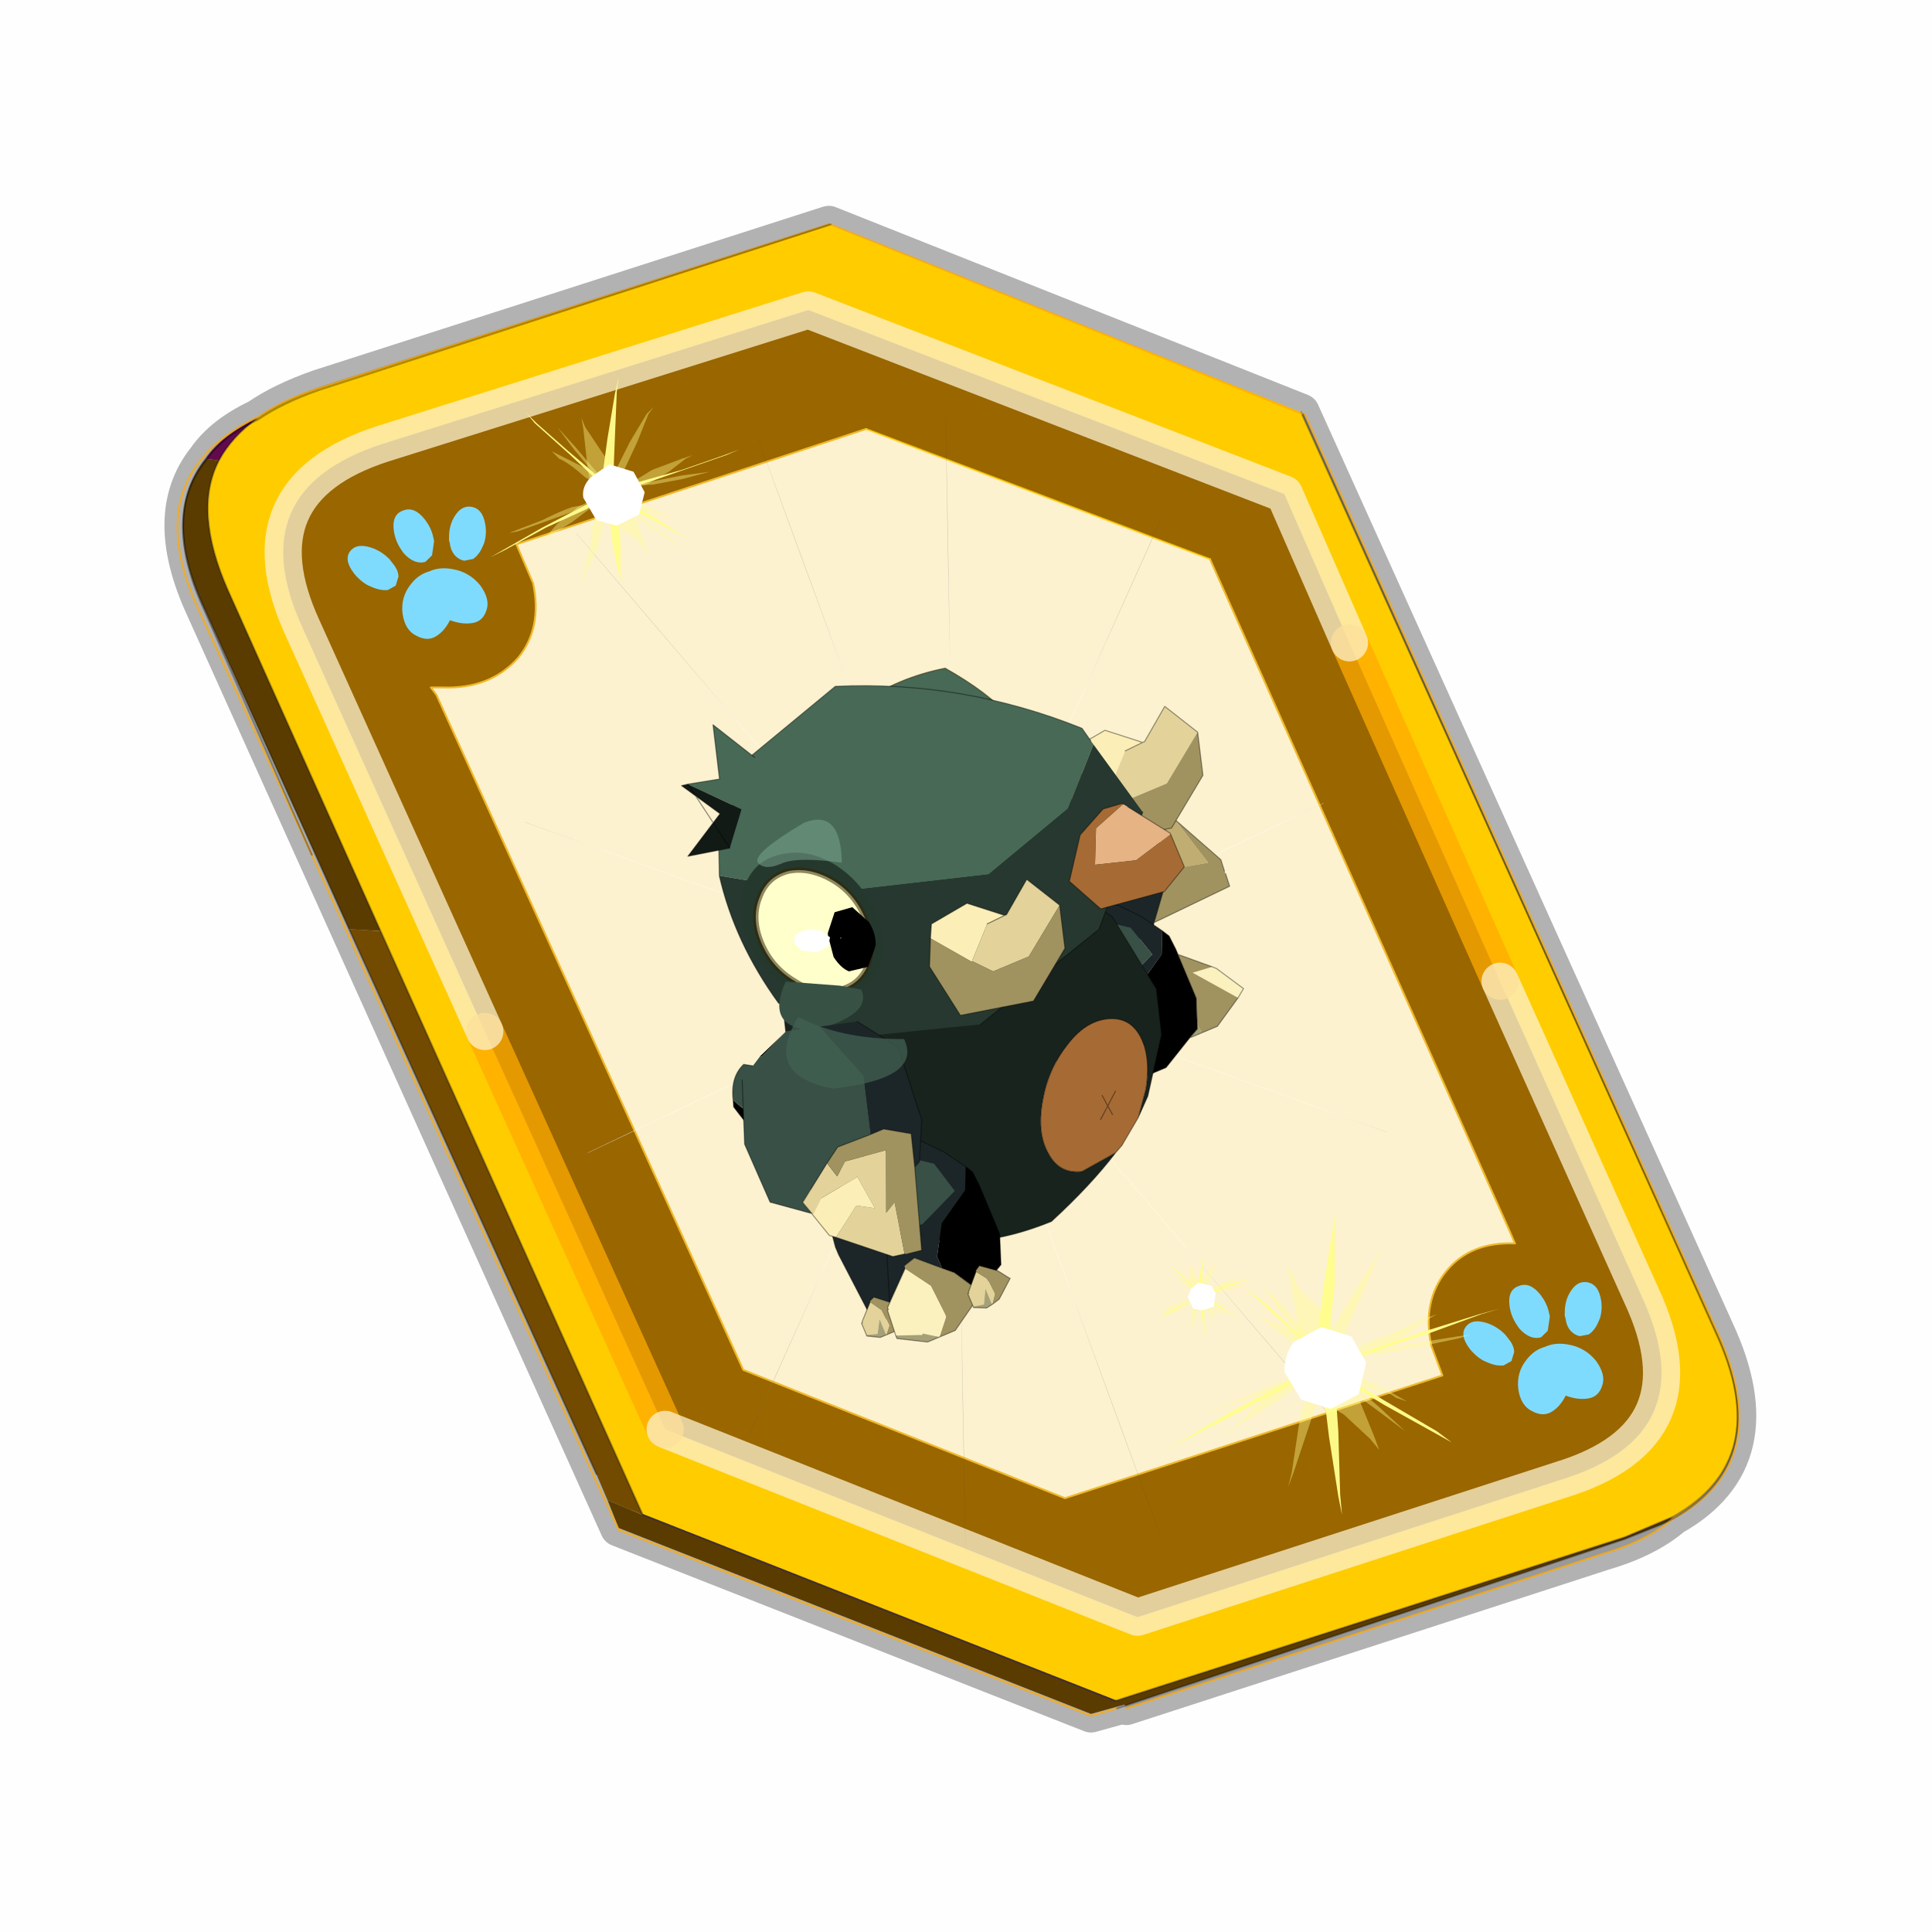 <?xml version="1.0" encoding="UTF-8" standalone="no"?>
<svg xmlns:xlink="http://www.w3.org/1999/xlink" height="60.0px" width="60.0px" xmlns="http://www.w3.org/2000/svg">
  <g transform="matrix(1.0, 0.0, 0.0, 1.0, 0.0, 0.0)">
    <use height="60.0" transform="matrix(1.0, 0.0, 0.0, 1.0, 0.0, 0.0)" width="60.0" xlink:href="#shape0"/>
    <use height="45.85" transform="matrix(1.155, 0.0, 0.0, 1.155, 3.967, 2.003)" width="44.8" xlink:href="#sprite0"/>
  </g>
  <defs>
    <g id="shape0" transform="matrix(1.0, 0.0, 0.0, 1.0, 0.0, 0.0)">
      <path d="M0.0 0.0 L60.0 0.0 60.0 60.0 0.0 60.0 0.0 0.0" fill="#000000" fill-opacity="0.004" fill-rule="evenodd" stroke="none"/>
    </g>
    <g id="sprite0" transform="matrix(1.0, 0.0, 0.0, 1.0, -4.95, -51.0)">
      <use height="43.05" transform="matrix(1.0, 0.0, 0.0, 1.0, 4.95, 53.8)" width="44.8" xlink:href="#sprite1"/>
      <clipPath id="clipPath0" transform="matrix(1.0, 0.0, 0.0, 1.0, 0.0, 0.0)">
        <path d="M46.35 90.05 L45.05 90.6 31.05 95.1 18.7 90.15 7.5 65.15 Q6.55 63.0 7.25 61.65 7.6 61.0 8.3 60.5 8.95 60.05 9.95 59.7 L23.65 55.3 36.35 60.35 47.5 85.05 Q49.1 88.5 46.35 90.05" fill="#003333" fill-rule="evenodd" stroke="none"/>
      </clipPath>
      <g clip-path="url(#clipPath0)">
        <use height="0.0" transform="matrix(1.0, 0.0, 0.0, 1.0, 6.45, 53.4)" width="0.0" xlink:href="#sprite5"/>
      </g>
      <use height="30.5" transform="matrix(0.532, -0.223, 0.223, 0.532, 17.351, 70.121)" width="27.05" xlink:href="#sprite6"/>
      <use height="40.3" transform="matrix(1.0, 0.0, 0.0, 1.0, 6.2, 55.2)" width="42.2" xlink:href="#shape21"/>
      <clipPath id="clipPath1" transform="matrix(1.0, 0.0, 0.0, 1.0, 0.0, 0.0)">
        <path d="M46.35 90.05 L45.05 90.6 31.05 95.1 18.7 90.15 7.5 65.15 Q6.55 63.0 7.25 61.65 7.6 61.0 8.3 60.5 8.95 60.05 9.95 59.7 L23.65 55.3 36.35 60.35 47.5 85.05 Q49.1 88.5 46.35 90.05" fill="#003333" fill-rule="evenodd" stroke="none"/>
      </clipPath>
      <g clip-path="url(#clipPath1)">
        <use height="0.0" transform="matrix(1.0, 0.0, 0.0, 1.0, 9.65, 51.0)" width="0.0" xlink:href="#sprite26"/>
        <use height="0.0" transform="matrix(1.0, 0.0, 0.0, 1.0, 9.65, 51.0)" width="0.0" xlink:href="#sprite26"/>
        <use height="30.6" transform="matrix(1.0, 0.0, 0.0, 1.0, 14.7, 59.4)" width="27.15" xlink:href="#shape22"/>
      </g>
      <use height="0.0" transform="matrix(0.141, -0.038, 0.111, 0.226, 27.2, 74.05)" width="0.0" xlink:href="#sprite3"/>
    </g>
    <g id="sprite1" transform="matrix(1.0, 0.0, 0.0, 1.0, 1.35, -0.45)">
      <use height="13.75" transform="matrix(0.239, -0.087, 0.1, 0.234, 34.25, 31.15)" width="15.1" xlink:href="#sprite2"/>
      <use height="13.75" transform="matrix(0.239, -0.087, 0.1, 0.234, 4.25, 10.3)" width="15.1" xlink:href="#sprite2"/>
      <use height="45.05" transform="matrix(1.0, 0.0, 0.0, 1.0, -2.35, -0.55)" width="46.8" xlink:href="#shape2"/>
      <use height="13.75" transform="matrix(0.239, -0.087, 0.1, 0.234, 34.25, 31.15)" width="15.1" xlink:href="#sprite2"/>
      <use height="13.75" transform="matrix(0.239, -0.087, 0.1, 0.234, 4.25, 10.3)" width="15.1" xlink:href="#sprite2"/>
      <use height="0.0" transform="matrix(0.141, -0.038, 0.111, 0.226, 20.25, 20.65)" width="0.0" xlink:href="#sprite3"/>
      <use height="211.55" transform="matrix(-0.155, 0.051, 0.084, 0.147, 22.608, 3.147)" width="136.7" xlink:href="#sprite4"/>
    </g>
    <g id="sprite2" transform="matrix(1.0, 0.0, 0.0, 1.0, 0.0, 0.0)">
      <use height="13.75" transform="matrix(1.0, 0.0, 0.0, 1.0, 0.0, 0.0)" width="15.1" xlink:href="#shape1"/>
    </g>
    <g id="shape1" transform="matrix(1.0, 0.0, 0.0, 1.0, 0.0, 0.0)">
      <path d="M10.75 4.9 Q10.75 4.6 10.9 4.35 11.25 3.45 11.95 2.75 13.3 1.5 14.35 2.1 15.4 2.7 14.95 4.45 14.7 5.4 14.1 6.15 L13.75 6.5 Q13.1 7.15 12.35 7.35 L11.4 7.2 Q10.95 6.9 10.75 6.4 10.5 5.75 10.75 4.9 M7.5 5.9 Q7.0 5.85 6.6 5.5 6.05 5.0 5.8 4.15 L5.7 3.6 Q5.55 2.65 5.8 1.7 6.25 0.0 7.5 0.0 L7.6 0.0 Q8.85 0.0 9.3 1.7 9.55 2.65 9.4 3.6 L9.3 4.15 8.5 5.5 7.6 5.9 7.5 5.9 M4.35 4.9 Q4.6 5.75 4.35 6.4 L3.7 7.2 2.75 7.35 Q2.0 7.15 1.35 6.5 L1.0 6.15 Q0.4 5.4 0.15 4.45 -0.3 2.7 0.75 2.1 1.8 1.5 3.15 2.75 3.85 3.45 4.2 4.35 L4.35 4.9 M5.5 13.7 Q4.45 13.9 3.65 12.95 2.75 12.0 3.2 10.25 3.7 8.5 5.25 7.6 6.4 6.9 7.55 7.0 8.75 6.9 9.9 7.6 11.45 8.5 11.95 10.25 12.35 12.0 11.5 12.95 10.7 13.9 9.65 13.7 8.55 13.5 7.55 12.6 6.55 13.5 5.5 13.7" fill="#7fdbfe" fill-rule="evenodd" stroke="none"/>
    </g>
    <g id="shape2" transform="matrix(1.0, 0.0, 0.0, 1.0, 2.35, 0.55)">
      <path d="M11.85 37.0 L0.7 12.25 Q-0.45 9.75 0.75 8.25 1.2 7.6 2.15 7.15 2.8 6.7 3.8 6.35 L17.5 1.95 30.2 7.0 41.35 31.7 Q42.95 35.15 40.2 36.7 39.5 37.3 38.3 37.65 L25.5 41.8 25.45 41.75 24.55 42.0 11.85 37.0 Z" fill="none" stroke="#000000" stroke-linecap="round" stroke-linejoin="round" stroke-opacity="0.298" stroke-width="1.0"/>
      <path d="M35.55 22.3 L31.5 13.2 29.75 9.2 16.95 4.25 5.5 7.85 Q1.65 9.1 3.35 12.8 L8.25 23.65 13.1 34.35 25.8 39.4 37.2 35.7 Q41.1 34.5 39.35 30.75 L35.55 22.3 M5.45 20.95 L1.35 11.8 Q0.4 9.65 1.1 8.3 1.45 7.65 2.15 7.15 2.8 6.7 3.8 6.35 L17.5 1.95 30.2 7.0 41.35 31.7 Q42.95 35.15 40.2 36.7 L38.9 37.25 25.2 41.65 12.5 36.65 5.45 20.95" fill="#ffcc00" fill-rule="evenodd" stroke="none"/>
      <path d="M31.5 13.2 L35.55 22.3 39.35 30.75 Q41.1 34.5 37.2 35.7 L25.8 39.4 13.1 34.35 8.25 23.65 3.35 12.8 Q1.65 9.1 5.5 7.85 L16.95 4.25 29.75 9.2 31.5 13.2 M18.5 7.45 L9.1 10.55 9.55 11.6 Q9.8 12.8 9.15 13.6 8.4 14.45 7.1 14.4 L6.8 14.4 6.95 14.6 15.2 32.75 23.85 36.2 34.0 32.9 33.7 32.1 Q33.45 30.9 34.1 30.1 34.75 29.3 35.95 29.35 L35.8 29.0 27.75 10.95 18.5 7.45" fill="#996600" fill-rule="evenodd" stroke="none"/>
      <path d="M27.75 10.95 L35.8 29.0 35.95 29.35 Q34.75 29.3 34.1 30.1 33.45 30.9 33.7 32.1 L34.0 32.9 23.85 36.2 15.2 32.75 6.95 14.6 6.8 14.4 7.1 14.4 Q8.4 14.45 9.15 13.6 9.8 12.8 9.55 11.6 L9.1 10.55 18.5 7.45 27.75 10.95" fill="#fcf2cf" fill-rule="evenodd" stroke="none"/>
      <path d="M1.1 8.3 L0.75 8.25 Q1.2 7.6 2.15 7.15 1.45 7.65 1.1 8.3" fill="#630a4c" fill-rule="evenodd" stroke="none"/>
      <path d="M1.1 8.3 Q0.4 9.65 1.35 11.8 L5.45 20.95 4.6 20.9 0.7 12.25 Q-0.45 9.75 0.75 8.25 L1.1 8.3 M12.5 36.65 L25.2 41.65 38.9 37.25 40.2 36.7 Q39.5 37.3 38.3 37.65 L25.5 41.8 25.45 41.75 24.55 42.0 11.85 37.0 11.55 36.25 12.5 36.65" fill="#5b3c00" fill-rule="evenodd" stroke="none"/>
      <path d="M4.6 20.9 L5.45 20.95 12.5 36.65 11.55 36.25 11.25 35.55 4.6 20.9" fill="#724b00" fill-rule="evenodd" stroke="none"/>
      <path d="M31.5 13.2 L35.55 22.3 M13.1 34.35 L8.25 23.65" fill="none" stroke="#ffaa00" stroke-linecap="round" stroke-linejoin="round" stroke-opacity="0.749" stroke-width="1.0"/>
      <path d="M35.55 22.3 L39.35 30.75 Q41.1 34.5 37.2 35.7 L25.8 39.4 13.1 34.35 M8.25 23.65 L3.35 12.8 Q1.65 9.1 5.5 7.85 L16.95 4.25 29.75 9.2 31.5 13.2" fill="none" stroke="#fcf2cf" stroke-linecap="round" stroke-linejoin="round" stroke-opacity="0.749" stroke-width="1.0"/>
      <path d="M27.75 10.95 L35.8 29.0 35.95 29.35 Q34.75 29.3 34.1 30.1 33.45 30.9 33.7 32.1 L34.0 32.9 23.85 36.2 15.2 32.75 6.95 14.6 6.8 14.4 7.1 14.4 Q8.4 14.45 9.15 13.6 9.8 12.8 9.55 11.6 L9.1 10.55 18.5 7.45" fill="none" stroke="#f0b92b" stroke-linecap="round" stroke-linejoin="round" stroke-width="0.05"/>
      <path d="M5.45 20.95 L1.35 11.8 Q0.4 9.65 1.1 8.3 1.45 7.65 2.15 7.15 2.8 6.7 3.8 6.35 L17.5 1.95 M0.75 8.25 Q-0.45 9.75 0.7 12.25 L4.6 20.9 11.25 35.55 M5.45 20.95 L12.5 36.65 M25.2 41.65 L38.9 37.25 40.2 36.7 Q42.95 35.15 41.35 31.7 L30.2 7.0 M0.75 8.25 Q1.2 7.6 2.15 7.15 M25.5 41.8 L38.3 37.65 Q39.5 37.3 40.2 36.7" fill="none" stroke="#000000" stroke-linecap="round" stroke-linejoin="round" stroke-opacity="0.302" stroke-width="0.05"/>
      <path d="M18.5 7.45 L27.75 10.95" fill="none" stroke="#ffcc00" stroke-linecap="round" stroke-linejoin="round" stroke-opacity="0.749" stroke-width="0.05"/>
      <path d="M12.5 36.65 L25.2 41.65" fill="none" stroke="#432f2f" stroke-linecap="round" stroke-linejoin="round" stroke-width="0.05"/>
    </g>
    <g id="sprite4" transform="matrix(1.0, 0.0, 0.0, 1.0, 0.05, 0.0)">
      <use height="211.65" transform="matrix(1.0, 0.0, 0.0, 1.0, -0.1, -0.05)" width="136.8" xlink:href="#shape3"/>
    </g>
    <g id="shape3" transform="matrix(1.0, 0.0, 0.0, 1.0, 0.1, 0.05)">
      <path d="M136.55 165.8 L68.6 106.0 68.4 106.0 118.25 201.5 M68.3 105.8 L68.35 105.8 68.3 105.8 68.3 105.85 68.4 106.0 68.3 106.0 86.55 211.5 M68.3 105.8 L68.3 105.85 68.3 106.0 68.15 105.95 18.25 151.55 M68.3 105.85 L68.25 105.85 68.3 106.0 50.0 193.2 M68.25 105.85 L68.15 105.95 0.05 97.7 M68.3 105.85 L68.25 105.8 68.25 105.85 M68.25 105.8 L68.2 105.7 0.0 45.7 M68.3 105.8 L68.25 105.75 68.25 105.8 M68.25 105.75 L68.2 105.7 18.25 10.05 M68.6 106.0 L68.35 105.8 118.25 60.15 M86.6 18.35 L68.3 105.8 M136.6 114.25 L68.6 106.0 M68.25 105.75 L49.95 0.05" fill="none" stroke="url(#gradient0)" stroke-linecap="round" stroke-linejoin="round" stroke-width="0.05"/>
    </g>
    <radialGradient cx="0" cy="0" gradientTransform="matrix(0.209, 0.0, 0.0, 0.177, 67.15, 107.2)" gradientUnits="userSpaceOnUse" id="gradient0" r="819.2" spreadMethod="pad">
      <stop offset="0.357" stop-color="#ffffff"/>
      <stop offset="0.671" stop-color="#000000" stop-opacity="0.0"/>
    </radialGradient>
    <g id="sprite6" transform="matrix(1.0, 0.0, 0.0, 1.0, 13.55, 22.35)">
      <use height="0.0" transform="matrix(1.0, 0.0, 0.0, 1.0, 0.0, 0.0)" width="0.0" xlink:href="#sprite7"/>
      <use height="8.45" transform="matrix(1.0, 0.0, 0.0, 1.0, 1.0, -13.6)" width="11.15" xlink:href="#sprite8"/>
      <use height="10.25" transform="matrix(1.0, 0.0, 0.0, 1.0, -13.35, -7.2)" width="9.9" xlink:href="#sprite9"/>
      <use height="8.35" transform="matrix(1.0, 0.0, 0.0, 1.0, 1.15, -7.7)" width="9.65" xlink:href="#sprite10"/>
      <use height="19.3" transform="matrix(1.0, 0.0, 0.0, 1.0, -10.55, -14.1)" width="17.6" xlink:href="#sprite11"/>
      <use height="9.25" transform="matrix(1.0, 0.0, 0.0, 1.0, -11.75, -1.1)" width="7.65" xlink:href="#sprite12"/>
      <use height="17.8" transform="matrix(1.0, 0.0, 0.0, 1.0, -10.8, -22.35)" width="24.3" xlink:href="#sprite13"/>
      <use height="12.35" transform="matrix(1.0, 0.0, 0.0, 1.0, -13.55, -8.25)" width="8.85" xlink:href="#sprite25"/>
    </g>
    <g id="sprite8" transform="matrix(1.0, 0.0, 0.0, 1.0, 5.7, 4.55)">
      <use height="8.55" transform="matrix(1.0, 0.0, 0.0, 1.0, -5.75, -4.6)" width="11.25" xlink:href="#shape5"/>
    </g>
    <g id="shape5" transform="matrix(1.0, 0.0, 0.0, 1.0, 5.75, 4.6)">
      <path d="M2.9 1.15 L3.2 -1.15 2.95 -1.7 3.0 -1.75 4.05 -1.15 4.15 -0.85 4.8 1.6 3.05 1.2 2.9 1.15" fill="#bfad72" fill-rule="evenodd" stroke="none"/>
      <path d="M2.9 1.15 L3.05 1.2 4.8 1.6 4.15 -0.85 5.4 1.7 5.35 2.25 5.35 2.4 5.3 3.0 1.4 3.2 2.9 1.35 2.9 1.15 M3.0 -1.75 L2.95 -1.7 2.95 -1.75 3.0 -1.75" fill="#a19360" fill-rule="evenodd" stroke="none"/>
      <path d="M2.95 -1.7 L3.2 -1.15 2.9 1.15 2.9 1.35 1.4 3.2 1.15 3.5 -0.7 3.85 -4.2 3.2 -5.65 1.5 -5.65 -1.85 -4.65 -3.15 -4.7 -3.2 -3.7 -4.15 -0.7 -4.5 2.15 -3.65 2.95 -1.75 2.95 -1.7" fill="#1c2628" fill-rule="evenodd" stroke="none"/>
      <path d="M-4.7 -3.2 L-4.65 -3.15 -5.65 -1.85 -4.7 -3.2" fill="#000000" fill-rule="evenodd" stroke="none"/>
      <path d="M2.95 -1.7 L3.2 -1.15 2.9 1.15 2.9 1.35 1.4 3.2 1.15 3.5 -0.7 3.85 -4.2 3.2 -5.65 1.5 M4.15 -0.85 L4.05 -1.15 3.0 -1.75 2.95 -1.75 2.15 -3.65 -0.7 -4.5 -3.7 -4.15 M2.95 -1.7 L2.95 -1.75 M4.15 -0.85 L5.4 1.7 5.35 2.25 M5.35 2.4 L5.3 3.0 1.4 3.2" fill="none" stroke="#000000" stroke-linecap="round" stroke-linejoin="round" stroke-opacity="0.4" stroke-width="0.05"/>
    </g>
    <g id="sprite9" transform="matrix(1.0, 0.0, 0.0, 1.0, 4.95, 5.1)">
      <use height="10.35" transform="matrix(1.0, 0.0, 0.0, 1.0, -5.0, -5.15)" width="10.0" xlink:href="#shape6"/>
    </g>
    <g id="shape6" transform="matrix(1.0, 0.0, 0.0, 1.0, 5.0, 5.15)">
      <path d="M4.75 -0.3 L4.9 0.75 4.4 1.85 Q0.75 2.65 -0.95 1.75 L-3.05 -0.5 -4.6 -3.3 -1.0 0.35 2.1 0.6 4.75 -0.3" fill="#243931" fill-rule="evenodd" stroke="none"/>
      <path d="M-4.6 -3.3 L-3.05 -0.5 -0.95 1.75 Q0.75 2.65 4.4 1.85 L3.65 3.45 1.0 5.1 Q-1.25 4.45 -2.35 2.8 -4.0 0.15 -4.9 -3.4 L-4.8 -3.7 -4.6 -3.3" fill="#000000" fill-rule="evenodd" stroke="none"/>
      <path d="M4.75 -0.3 L2.1 0.6 -1.0 0.35 -4.6 -3.3 -4.8 -3.7 Q-4.5 -4.75 -3.7 -5.05 -0.95 -3.25 3.45 -3.25 L4.65 -1.45 4.75 -0.3" fill="#385046" fill-rule="evenodd" stroke="none"/>
      <path d="M4.4 1.85 L4.9 0.75 4.75 -0.3 4.65 -1.45 3.45 -3.25 Q-0.95 -3.25 -3.7 -5.05 -4.5 -4.75 -4.8 -3.7 L-4.9 -3.4 Q-4.0 0.15 -2.35 2.8 -1.25 4.45 1.0 5.1 L3.65 3.45 4.4 1.85 Z" fill="none" stroke="#000000" stroke-linecap="round" stroke-linejoin="round" stroke-opacity="0.4" stroke-width="0.05"/>
    </g>
    <g id="sprite10" transform="matrix(1.0, 0.0, 0.0, 1.0, 4.8, 4.15)">
      <use height="8.45" transform="matrix(1.0, 0.0, 0.0, 1.0, -4.85, -4.2)" width="9.75" xlink:href="#shape7"/>
    </g>
    <g id="shape7" transform="matrix(1.0, 0.0, 0.0, 1.0, 4.85, 4.2)">
      <path d="M-4.55 -1.75 L-4.25 -2.35 Q-3.25 -3.55 -1.9 -4.05 L-1.7 -4.1 -1.0 -4.0 1.05 -2.5 1.5 -0.95 1.45 -0.95 -0.55 -0.1 -3.6 -0.55 -4.55 -1.75" fill="#385046" fill-rule="evenodd" stroke="none"/>
      <path d="M-1.0 -4.0 L0.7 -3.8 0.9 -3.7 1.7 -2.8 2.35 -1.8 1.9 -0.8 0.3 0.2 -0.5 1.55 -0.5 3.4 -0.8 4.15 -0.95 4.15 -2.75 4.15 -4.45 2.75 -4.7 -0.3 -4.7 -0.35 -4.7 -0.7 -4.55 -1.75 -3.6 -0.55 -0.55 -0.1 1.45 -0.95 1.5 -0.95 1.05 -2.5 -1.0 -4.0" fill="#1c2628" fill-rule="evenodd" stroke="none"/>
      <path d="M2.35 -1.8 L2.55 -1.45 2.6 -0.75 2.6 -0.5 2.6 1.7 2.15 2.9 2.1 3.05 1.6 3.3 0.05 4.15 -0.8 4.15 -0.5 3.4 -0.5 1.55 0.3 0.2 1.9 -0.8 2.35 -1.8" fill="#000000" fill-rule="evenodd" stroke="none"/>
      <path d="M3.85 0.65 L4.0 0.8 4.8 2.15 4.4 2.45 2.9 0.55 3.85 0.65" fill="#fbf1bf" fill-rule="evenodd" stroke="none"/>
      <path d="M2.6 -0.5 L3.85 0.65 2.9 0.55 4.4 2.45 3.0 3.3 2.2 3.3 2.2 3.15 2.15 2.9 2.6 1.7 2.6 -0.5" fill="#a19360" fill-rule="evenodd" stroke="none"/>
      <path d="M2.2 3.3 L1.6 3.3 2.1 3.05 2.15 2.9 2.2 3.15 2.2 3.3" fill="#a6a077" fill-rule="evenodd" stroke="none"/>
      <path d="M-1.0 -4.0 L0.7 -3.8 0.9 -3.7 1.7 -2.8 2.35 -1.8 2.55 -1.45 2.6 -0.75 2.6 -0.5 3.85 0.65 4.0 0.8 4.8 2.15 4.4 2.45 3.0 3.3 2.2 3.3 1.6 3.3 0.05 4.15 -0.8 4.15 M-0.95 4.15 L-2.75 4.15 -4.45 2.75 -4.7 -0.3 -4.7 -0.35 -4.7 -0.7 -4.55 -1.75 -4.25 -2.35 Q-3.25 -3.55 -1.9 -4.05 L-1.7 -4.1 -1.0 -4.0 M2.15 2.9 L2.1 3.05 1.6 3.3 M2.15 2.9 L2.6 1.7 2.6 -0.5" fill="none" stroke="#000000" stroke-linecap="round" stroke-linejoin="round" stroke-opacity="0.4" stroke-width="0.05"/>
    </g>
    <g id="sprite11" transform="matrix(1.0, 0.0, 0.0, 1.0, 8.8, 9.65)">
      <use height="19.4" transform="matrix(1.0, 0.0, 0.0, 1.0, -8.85, -9.7)" width="17.7" xlink:href="#shape8"/>
    </g>
    <g id="shape8" transform="matrix(1.0, 0.0, 0.0, 1.0, 8.85, 9.7)">
      <path d="M4.05 7.8 Q2.4 8.75 0.05 9.6 -5.0 9.55 -7.4 6.4 L-8.75 -0.65 -7.1 -6.25 -4.95 -8.5 -1.1 -9.6 -1.05 -9.6 4.5 -8.05 8.15 -2.4 8.75 1.5 8.15 3.55 6.45 5.95 5.65 6.7 6.5 5.6 Q7.3 4.3 7.2 3.25 7.1 2.2 6.1 1.9 5.1 1.6 3.9 2.3 2.65 3.0 1.85 4.25 1.0 5.55 1.15 6.65 1.25 7.7 2.25 8.0 L4.05 7.8" fill="#18231d" fill-rule="evenodd" stroke="none"/>
      <path d="M4.05 7.8 L2.25 8.0 Q1.25 7.7 1.15 6.65 1.0 5.55 1.85 4.25 2.65 3.0 3.9 2.3 5.1 1.6 6.1 1.9 7.1 2.2 7.2 3.25 7.3 4.3 6.5 5.6 L5.65 6.7 4.45 7.6 4.05 7.8 M4.5 5.1 L4.55 5.65 4.0 6.1 4.55 5.65 4.5 5.1 M4.6 6.1 L4.55 5.65 5.15 5.15 4.55 5.65 4.6 6.1" fill="#a66b35" fill-rule="evenodd" stroke="none"/>
      <path d="M5.65 6.7 L6.45 5.95 8.15 3.55 8.75 1.5 8.15 -2.4 4.5 -8.05 -1.05 -9.6 -1.1 -9.6 -4.95 -8.5 -7.1 -6.25 -8.75 -0.65 -7.4 6.4 Q-5.0 9.55 0.05 9.6 2.4 8.75 4.05 7.8 L2.25 8.0 Q1.25 7.7 1.15 6.65 1.0 5.55 1.85 4.25 2.65 3.0 3.9 2.3 5.1 1.6 6.1 1.9 7.1 2.2 7.2 3.25 7.3 4.3 6.5 5.6 L5.65 6.7 4.45 7.6 4.05 7.8 M5.15 5.15 L4.55 5.65 4.6 6.1 M4.0 6.1 L4.55 5.65 4.5 5.1" fill="none" stroke="#000000" stroke-linecap="round" stroke-linejoin="round" stroke-opacity="0.4" stroke-width="0.05"/>
    </g>
    <g id="sprite12" transform="matrix(1.0, 0.0, 0.0, 1.0, 3.85, 4.6)">
      <use height="9.35" transform="matrix(1.0, 0.0, 0.0, 1.0, -3.9, -4.65)" width="7.75" xlink:href="#shape9"/>
    </g>
    <g id="shape9" transform="matrix(1.0, 0.0, 0.0, 1.0, 3.9, 4.65)">
      <path d="M-3.4 -2.2 L-3.1 -2.8 Q-2.1 -4.0 -0.75 -4.5 L-0.55 -4.55 0.15 -4.45 2.2 -2.95 2.6 -1.4 0.6 -0.55 -2.45 -1.0 -3.4 -2.2" fill="#385046" fill-rule="evenodd" stroke="none"/>
      <path d="M0.15 -4.45 L1.85 -4.25 2.05 -4.15 2.85 -3.25 3.5 -2.25 3.05 -1.25 1.45 -0.25 0.65 1.1 0.65 1.7 -0.35 0.75 -0.9 0.9 -0.95 1.05 -2.4 2.4 -2.45 2.5 -2.5 3.0 -3.3 2.3 -3.55 -0.75 -3.55 -0.8 -3.55 -1.15 -3.4 -2.2 -2.45 -1.0 0.6 -0.55 2.6 -1.4 2.2 -2.95 0.15 -4.45" fill="#1c2628" fill-rule="evenodd" stroke="none"/>
      <path d="M3.5 -2.25 L3.7 -1.9 3.75 -1.2 3.75 1.25 3.25 2.6 1.85 3.35 1.1 2.1 0.65 1.7 0.65 1.1 1.45 -0.25 3.05 -1.25 3.5 -2.25" fill="#000000" fill-rule="evenodd" stroke="none"/>
      <path d="M-2.4 2.4 L-2.4 2.5 -2.45 2.5 -2.4 2.4" fill="#a6a077" fill-rule="evenodd" stroke="none"/>
      <path d="M0.15 -4.45 L1.85 -4.25 2.05 -4.15 2.85 -3.25 3.5 -2.25 3.7 -1.9 3.75 -1.2 3.75 1.25 3.25 2.6 1.85 3.35 M-2.5 3.0 L-3.3 2.3 -3.55 -0.75 -3.55 -0.8 -3.55 -1.15 -3.4 -2.2 -3.1 -2.8 Q-2.1 -4.0 -0.75 -4.5 L-0.55 -4.55 0.15 -4.45 Z" fill="none" stroke="#000000" stroke-linecap="round" stroke-linejoin="round" stroke-opacity="0.4" stroke-width="0.05"/>
      <path d="M-3.05 1.85 L-3.05 1.8 -2.8 1.7 -2.1 2.3 -1.75 2.9 -1.7 2.95 -2.55 3.55 -2.95 3.55 -2.65 3.2 -2.65 3.1 -2.7 2.4 -3.05 1.85" fill="#a19360" fill-rule="evenodd" stroke="none"/>
      <path d="M-3.8 3.2 L-3.8 2.6 -3.75 2.6 -3.75 2.55 -3.05 1.85 -2.7 2.4 -2.65 3.1 -2.65 3.2 -2.95 3.55 -2.95 2.75 -3.3 3.35 -3.8 3.2" fill="#e3d39a" fill-rule="evenodd" stroke="none"/>
      <path d="M-2.95 3.55 L-3.25 3.55 -3.8 3.25 -3.8 3.2 -3.3 3.35 -2.95 2.75 -2.95 3.55" fill="#a6a077" fill-rule="evenodd" stroke="none"/>
      <path d="M-3.05 1.8 L-2.8 1.7 -2.1 2.3 -1.75 2.9 -1.7 2.95 -2.55 3.55 -2.95 3.55 -3.25 3.55 -3.8 3.25 -3.8 3.2 -3.8 2.6 -3.75 2.6 -3.75 2.55 -3.05 1.85" fill="none" stroke="#000000" stroke-linecap="round" stroke-linejoin="round" stroke-opacity="0.4" stroke-width="0.05"/>
      <path d="M-0.95 1.05 L-0.9 0.9 -0.35 0.75 1.1 2.1 1.85 3.35 1.9 3.45 0.1 4.6 -0.7 4.6 -0.05 3.85 -0.05 3.7 -0.15 2.25 -0.95 1.05" fill="#a19360" fill-rule="evenodd" stroke="none"/>
      <path d="M-2.55 3.75 L-2.45 2.5 -2.4 2.5 -2.4 2.4 -0.95 1.05 -0.15 2.25 -0.05 3.7 -0.05 3.85 -0.7 4.6 -1.35 4.15 -1.4 4.2 -2.55 3.75" fill="#fbf1bf" fill-rule="evenodd" stroke="none"/>
      <path d="M-0.7 4.6 L-1.3 4.6 -2.55 3.9 -2.55 3.75 -1.4 4.2 -1.35 4.15 -0.7 4.6" fill="#a6a077" fill-rule="evenodd" stroke="none"/>
      <path d="M-0.9 0.9 L-0.35 0.75 1.1 2.1 1.85 3.35 1.9 3.45 0.1 4.6 -0.7 4.6 -1.3 4.6 -2.55 3.9 -2.55 3.75 -2.45 2.5 -2.4 2.5 -2.4 2.4 -0.95 1.05" fill="none" stroke="#000000" stroke-linecap="round" stroke-linejoin="round" stroke-opacity="0.4" stroke-width="0.05"/>
      <path d="M2.05 2.45 L2.05 2.4 2.3 2.25 3.0 2.8 3.35 3.3 3.4 3.35 2.55 4.05 2.15 4.15 2.45 3.75 2.45 3.65 2.4 2.95 2.05 2.45" fill="#a19360" fill-rule="evenodd" stroke="none"/>
      <path d="M1.3 3.9 L1.3 3.25 1.35 3.25 1.35 3.2 2.05 2.45 2.4 2.95 2.45 3.65 2.45 3.75 2.15 4.15 2.15 3.35 1.8 4.0 1.3 3.9" fill="#e3d39a" fill-rule="evenodd" stroke="none"/>
      <path d="M2.15 4.15 L1.85 4.2 1.3 3.95 1.3 3.9 1.8 4.0 2.15 3.35 2.15 4.15" fill="#a6a077" fill-rule="evenodd" stroke="none"/>
      <path d="M2.05 2.4 L2.3 2.25 3.0 2.8 3.35 3.3 3.4 3.35 2.55 4.05 2.15 4.15 1.85 4.2 1.3 3.95 1.3 3.9 1.3 3.25 1.35 3.25 1.35 3.2 2.05 2.45" fill="none" stroke="#000000" stroke-linecap="round" stroke-linejoin="round" stroke-opacity="0.4" stroke-width="0.05"/>
    </g>
    <g id="sprite13" transform="matrix(1.0, 0.0, 0.0, 1.0, 12.1, 8.9)">
      <use height="5.6" transform="matrix(1.0, 0.0, 0.0, 1.0, 5.3, -1.65)" width="6.9" xlink:href="#sprite14"/>
      <use height="3.6" transform="matrix(1.0, 0.0, 0.0, 1.0, -1.95, -7.4)" width="6.3" xlink:href="#sprite15"/>
      <use height="17.25" transform="matrix(1.0, 0.0, 0.0, 1.0, -11.3, -8.35)" width="19.65" xlink:href="#sprite16"/>
      <use height="4.75" transform="matrix(1.0, 0.0, 0.0, 1.0, 3.85, 1.75)" width="5.3" xlink:href="#sprite17"/>
      <use height="5.7" transform="matrix(1.0, 0.0, 0.0, 1.0, -12.1, -8.9)" width="4.75" xlink:href="#sprite18"/>
      <use height="7.9" transform="matrix(1.0, 0.0, 0.0, 1.0, -11.25, -2.35)" width="6.5" xlink:href="#sprite19"/>
      <use height="3.05" transform="matrix(1.0, 0.0, 0.0, 1.0, -7.6, 1.35)" width="2.2" xlink:href="#sprite20"/>
      <use height="1.25" transform="matrix(1.0, 0.0, 0.0, 1.0, -9.05, 1.6)" width="1.65" xlink:href="#sprite21"/>
      <use height="2.7" transform="matrix(1.0, 0.0, 0.0, 1.0, -10.9, 3.5)" width="3.9" xlink:href="#sprite22"/>
      <use height="2.4" transform="matrix(1.0, 0.0, 0.0, 1.0, -9.15, -3.0)" width="3.9" xlink:href="#sprite23"/>
      <use height="5.6" transform="matrix(1.0, 0.0, 0.0, 1.0, -3.75, 3.3)" width="6.9" xlink:href="#sprite24"/>
    </g>
    <g id="sprite14" transform="matrix(1.0, 0.0, 0.0, 1.0, 3.45, 2.8)">
      <use height="5.8" transform="matrix(1.0, 0.0, 0.0, 1.0, -3.55, -2.9)" width="7.1" xlink:href="#shape10"/>
    </g>
    <g id="shape10" transform="matrix(1.0, 0.0, 0.0, 1.0, 3.55, 2.9)">
      <path d="M-2.8 -1.85 L-2.5 -2.45 -0.6 -2.7 0.8 -1.5 -0.1 -1.45 -1.45 -0.1 -2.8 -1.85" fill="#fceeb7" fill-rule="evenodd" stroke="none"/>
      <path d="M0.8 -1.5 L0.9 -1.5 2.4 -2.65 3.35 -0.95 1.1 0.7 -0.7 0.7 -1.4 -0.1 -1.45 -0.1 -0.1 -1.45 0.8 -1.5" fill="#e3d39a" fill-rule="evenodd" stroke="none"/>
      <path d="M3.35 -0.95 L2.8 1.0 0.5 2.7 -2.9 2.0 -3.35 -0.65 -2.8 -1.85 -1.45 -0.1 -1.4 -0.1 -0.7 0.7 1.1 0.7 3.35 -0.95" fill="#a19360" fill-rule="evenodd" stroke="none"/>
      <path d="M-2.8 -1.85 L-2.5 -2.45 -0.6 -2.7 0.8 -1.5 0.9 -1.5 2.4 -2.65 3.35 -0.95 2.8 1.0 0.5 2.7 -2.9 2.0 -3.35 -0.65 -2.8 -1.85 M-0.1 -1.45 L0.8 -1.5" fill="none" stroke="#000000" stroke-linecap="round" stroke-linejoin="round" stroke-opacity="0.4" stroke-width="0.05"/>
    </g>
    <g id="sprite15" transform="matrix(1.0, 0.0, 0.0, 1.0, 3.15, 1.8)">
      <use height="3.7" transform="matrix(1.0, 0.0, 0.0, 1.0, -3.2, -1.85)" width="6.4" xlink:href="#shape11"/>
    </g>
    <g id="shape11" transform="matrix(1.0, 0.0, 0.0, 1.0, 3.2, 1.85)">
      <path d="M3.1 1.75 L-1.65 1.75 -3.1 -1.5 Q-1.0 -1.95 1.2 -1.5 2.6 0.3 3.1 1.75" fill="#476956" fill-rule="evenodd" stroke="none"/>
      <path d="M-3.1 -1.5 Q-1.0 -1.95 1.2 -1.5 2.6 0.3 3.1 1.75" fill="none" stroke="#332300" stroke-linecap="round" stroke-linejoin="round" stroke-opacity="0.541" stroke-width="0.05"/>
    </g>
    <g id="sprite16" transform="matrix(1.0, 0.0, 0.0, 1.0, 9.85, 8.6)">
      <use height="17.35" transform="matrix(1.0, 0.0, 0.0, 1.0, -9.9, -8.65)" width="19.75" xlink:href="#shape12"/>
    </g>
    <g id="shape12" transform="matrix(1.0, 0.0, 0.0, 1.0, 9.9, 8.65)">
      <path d="M-9.6 -2.5 L-9.0 -4.0 -6.0 -7.1 -1.2 -8.55 Q4.4 -6.5 8.65 -2.3 L8.8 -1.6 8.85 -1.4 6.6 0.9 2.0 2.3 -5.4 0.15 -9.6 -2.5" fill="#476956" fill-rule="evenodd" stroke="none"/>
      <path d="M-9.6 -2.5 L-5.4 0.15 2.0 2.3 6.6 0.9 8.85 -1.4 9.75 2.4 5.75 6.65 -1.05 8.6 -6.95 6.8 -9.35 4.05 Q-10.15 0.65 -9.6 -2.5" fill="#26382f" fill-rule="evenodd" stroke="none"/>
      <path d="M8.8 -1.6 L8.65 -2.3 Q4.4 -6.5 -1.2 -8.55 L-6.0 -7.1 -9.0 -4.0 -9.6 -2.5 Q-10.15 0.65 -9.35 4.05 L-6.95 6.8 M-1.05 8.6 L5.75 6.65 9.75 2.4" fill="none" stroke="#000000" stroke-linecap="round" stroke-linejoin="round" stroke-opacity="0.4" stroke-width="0.05"/>
    </g>
    <g id="sprite17" transform="matrix(1.0, 0.0, 0.0, 1.0, 2.65, 2.35)">
      <use height="4.85" transform="matrix(1.0, 0.0, 0.0, 1.0, -2.7, -2.4)" width="5.4" xlink:href="#shape13"/>
    </g>
    <g id="shape13" transform="matrix(1.0, 0.0, 0.0, 1.0, 2.7, 2.4)">
      <path d="M2.6 0.0 L0.65 0.5 -1.2 -0.05 -0.5 -1.6 1.1 -2.15 1.25 -1.95 2.6 -0.05 2.6 0.0" fill="#e6b385" fill-rule="evenodd" stroke="none"/>
      <path d="M2.6 0.0 L2.6 1.65 1.3 2.35 -1.75 1.95 -2.6 0.2 -1.3 -1.6 0.15 -2.3 1.05 -2.2 1.1 -2.15 -0.5 -1.6 -1.2 -0.05 0.65 0.5 2.6 0.0" fill="#a66b35" fill-rule="evenodd" stroke="none"/>
      <path d="M1.1 -2.15 L1.05 -2.2 0.15 -2.3 -1.3 -1.6 -2.6 0.2 -1.75 1.95 1.3 2.35 2.6 1.65 2.6 0.0 2.6 -0.05 1.25 -1.95" fill="none" stroke="#000000" stroke-linecap="round" stroke-linejoin="round" stroke-opacity="0.4" stroke-width="0.05"/>
    </g>
    <g id="sprite18" transform="matrix(1.0, 0.0, 0.0, 1.0, 2.4, 2.85)">
      <use height="5.8" transform="matrix(1.0, 0.0, 0.0, 1.0, -2.45, -2.9)" width="4.85" xlink:href="#shape14"/>
    </g>
    <g id="shape14" transform="matrix(1.0, 0.0, 0.0, 1.0, 2.45, 2.9)">
      <path d="M-1.05 -0.7 L0.4 -0.35 1.1 -2.8 2.3 -0.65 0.8 1.35 -1.05 -0.7" fill="#476956" fill-rule="evenodd" stroke="none"/>
      <path d="M0.8 1.35 L-0.4 2.8 -2.35 2.4 -0.2 1.15 -1.35 -0.75 -1.05 -0.7 0.8 1.35" fill="#121a16" fill-rule="evenodd" stroke="none"/>
      <path d="M-1.05 -0.7 L0.4 -0.35 1.1 -2.8 2.3 -0.65 M-0.4 2.8 L-2.35 2.4 -0.2 1.15 -1.35 -0.75 -1.05 -0.7 Z" fill="none" stroke="#000000" stroke-linecap="round" stroke-linejoin="round" stroke-opacity="0.431" stroke-width="0.05"/>
    </g>
    <g id="sprite19" transform="matrix(1.0, 0.0, 0.0, 1.0, 3.25, 3.95)">
      <use height="8.4" transform="matrix(1.0, 0.0, 0.0, 1.0, -3.5, -4.2)" width="7.0" xlink:href="#shape15"/>
    </g>
    <g id="shape15" transform="matrix(1.0, 0.0, 0.0, 1.0, 3.5, 4.2)">
      <path d="M-1.7 -2.2 Q-2.45 -1.45 -2.45 -0.2 -2.45 1.05 -1.7 2.05 -1.0 3.1 0.0 3.2 1.0 3.4 1.75 2.65 2.45 1.85 2.45 0.6 2.45 -0.65 1.75 -1.6 1.0 -2.6 0.0 -2.8 -1.0 -2.95 -1.7 -2.2 M0.0 -3.65 Q1.25 -3.45 2.15 -2.2 3.0 -0.95 3.0 0.55 3.0 2.05 2.15 2.95 1.25 3.85 0.0 3.65 -1.2 3.4 -2.1 2.15 -3.0 1.0 -3.0 -0.5 -3.0 -2.0 -2.1 -3.0 -1.2 -3.9 0.0 -3.65" fill="#25382e" fill-rule="evenodd" stroke="none"/>
      <path d="M-1.7 -2.2 Q-1.0 -2.95 0.0 -2.8 1.0 -2.6 1.75 -1.6 2.45 -0.65 2.45 0.6 2.45 1.85 1.75 2.65 1.0 3.4 0.0 3.2 -1.0 3.1 -1.7 2.05 -2.45 1.05 -2.45 -0.2 -2.45 -1.45 -1.7 -2.2" fill="#ffffcc" fill-rule="evenodd" stroke="none"/>
      <path d="M-1.7 -2.2 Q-2.45 -1.45 -2.45 -0.2 -2.45 1.05 -1.7 2.05 -1.0 3.1 0.0 3.2 1.0 3.4 1.75 2.65 2.45 1.85 2.45 0.6 2.45 -0.65 1.75 -1.6 1.0 -2.6 0.0 -2.8 -1.0 -2.95 -1.7 -2.2 Z" fill="none" stroke="#332300" stroke-linecap="round" stroke-linejoin="round" stroke-opacity="0.541" stroke-width="0.25"/>
    </g>
    <g id="sprite20" transform="matrix(1.0, 0.0, 0.0, 1.0, 1.1, 1.5)">
      <use height="3.05" transform="matrix(1.0, 0.0, 0.0, 1.0, -1.1, -1.5)" width="2.2" xlink:href="#shape16"/>
    </g>
    <g id="shape16" transform="matrix(1.0, 0.0, 0.0, 1.0, 1.1, 1.5)">
      <path d="M-0.9 -0.7 L-0.95 -0.6 -1.1 0.45 Q-1.0 1.05 -0.7 1.35 L0.2 1.5 0.85 0.8 0.85 0.75 0.9 0.75 Q1.15 0.25 1.05 -0.4 L0.6 -1.35 -0.25 -1.45 -0.9 -0.7 M-0.5 -0.2 L-0.45 -0.25 -0.4 -0.25 -0.5 -0.2" fill="#000000" fill-rule="evenodd" stroke="none"/>
      <path d="M-0.5 -0.2 L-0.4 -0.25 -0.45 -0.25 -0.5 -0.2" fill="#1d5bb8" fill-rule="evenodd" stroke="none"/>
    </g>
    <g id="sprite21" transform="matrix(1.0, 0.0, 0.0, 1.0, 0.85, 0.6)">
      <use height="1.25" transform="matrix(1.0, 0.0, 0.0, 1.0, -0.85, -0.6)" width="1.65" xlink:href="#shape17"/>
    </g>
    <g id="shape17" transform="matrix(1.0, 0.0, 0.0, 1.0, 0.85, 0.6)">
      <path d="M0.55 0.55 L-0.05 0.6 -0.65 0.25 -0.85 -0.2 -0.65 -0.55 -0.05 -0.55 0.55 -0.25 0.8 0.2 0.55 0.55" fill="#ffffff" fill-rule="evenodd" stroke="none"/>
    </g>
    <g id="sprite22" transform="matrix(1.0, 0.0, 0.0, 1.0, 1.95, 1.35)">
      <use height="2.7" transform="matrix(1.0, 0.0, 0.0, 1.0, -1.95, -1.35)" width="3.9" xlink:href="#shape18"/>
    </g>
    <g id="shape18" transform="matrix(1.0, 0.0, 0.0, 1.0, 1.95, 1.35)">
      <path d="M1.95 0.35 L1.1 -0.2 -1.15 -1.35 Q-2.9 0.25 -0.85 1.25 2.0 1.65 1.95 0.35" fill="#375144" fill-rule="evenodd" stroke="none"/>
    </g>
    <g id="sprite23" transform="matrix(1.0, 0.0, 0.0, 1.0, 1.95, 1.2)">
      <use height="2.4" transform="matrix(1.0, 0.0, 0.0, 1.0, -1.95, -1.2)" width="3.9" xlink:href="#shape19"/>
    </g>
    <g id="shape19" transform="matrix(1.0, 0.0, 0.0, 1.0, 1.95, 1.2)">
      <path d="M1.65 1.2 Q2.6 -1.15 0.75 -1.2 -2.1 -0.8 -1.95 -0.3 -1.8 0.15 -1.0 0.15 -0.2 0.1 1.65 1.2" fill="#78a38b" fill-opacity="0.553" fill-rule="evenodd" stroke="none"/>
    </g>
    <g id="sprite24" transform="matrix(1.0, 0.0, 0.0, 1.0, 3.45, 2.8)">
      <use height="5.8" transform="matrix(1.0, 0.0, 0.0, 1.0, -3.55, -2.9)" width="7.1" xlink:href="#shape10"/>
    </g>
    <g id="sprite25" transform="matrix(1.0, 0.0, 0.0, 1.0, 4.2, 6.4)">
      <use height="12.45" transform="matrix(1.0, 0.0, 0.0, 1.0, -4.25, -6.45)" width="8.95" xlink:href="#shape20"/>
    </g>
    <g id="shape20" transform="matrix(1.0, 0.0, 0.0, 1.0, 4.25, 6.45)">
      <path d="M-0.35 -5.95 L-1.85 -5.3 -1.9 -5.35 -0.35 -5.95" fill="#000000" fill-rule="evenodd" stroke="none"/>
      <path d="M1.2 -5.55 L2.2 -2.65 1.45 0.0 -0.2 -0.05 -0.95 0.45 -2.7 1.7 -2.5 2.35 -4.1 1.1 -4.15 -1.85 -3.1 -4.65 -1.9 -5.35 -1.85 -5.3 -0.35 -5.95 -0.3 -5.95 1.2 -5.55" fill="#385046" fill-rule="evenodd" stroke="none"/>
      <path d="M1.45 0.0 L2.2 -2.65 1.2 -5.55 2.9 -5.1 4.2 -3.25 3.9 0.3 3.05 2.05 2.75 2.2 3.2 0.7 2.1 0.0 1.45 0.0" fill="#1c2628" fill-rule="evenodd" stroke="none"/>
      <path d="M-2.5 2.35 L-2.7 1.7 -0.95 0.45 -0.75 1.2 -0.15 0.7 1.8 0.95 1.8 1.0 0.7 3.65 1.25 3.35 0.75 5.75 0.2 5.65 -1.9 3.8 -0.45 2.8 0.3 3.25 0.1 1.55 0.05 1.6 -1.8 1.85 -2.45 2.4 -2.5 2.4 -2.5 2.35" fill="#e3d39a" fill-rule="evenodd" stroke="none"/>
      <path d="M-2.5 2.4 L-2.45 2.4 -1.8 1.85 0.05 1.6 0.1 1.55 0.3 3.25 -0.45 2.8 -1.9 3.8 -2.15 3.6 -2.5 2.4" fill="#fceeb7" fill-rule="evenodd" stroke="none"/>
      <path d="M1.45 0.0 L2.1 0.0 3.2 0.7 2.75 2.2 1.55 5.9 0.9 5.8 0.75 5.75 1.25 3.35 0.7 3.65 1.8 1.0 1.8 0.95 -0.15 0.7 -0.75 1.2 -0.95 0.45 -0.2 -0.05 1.45 0.0" fill="#a19360" fill-rule="evenodd" stroke="none"/>
      <path d="M1.45 0.0 L2.1 0.0 3.2 0.7 2.75 2.2 3.05 2.05 3.9 0.3 4.2 -3.25 2.9 -5.1 M-3.1 -4.65 L-4.15 -1.85 -4.1 1.1 -2.5 2.35 -2.7 1.7 -0.95 0.45 -0.2 -0.05 1.45 0.0 M-1.9 3.8 L0.2 5.65 0.75 5.75 M0.9 5.8 L1.55 5.9 2.75 2.2 M-2.5 2.35 L-2.5 2.4 -2.15 3.6 -1.9 3.8" fill="none" stroke="#000000" stroke-linecap="round" stroke-linejoin="round" stroke-opacity="0.4" stroke-width="0.05"/>
      <path d="M4.6 -3.35 L4.6 -3.5 Q1.9 -4.6 0.45 -6.35 -2.15 -4.5 0.65 -2.65 4.55 -1.5 4.6 -3.35" fill="#426153" fill-opacity="0.741" fill-rule="evenodd" stroke="none"/>
    </g>
    <g id="shape21" transform="matrix(1.0, 0.0, 0.0, 1.0, -6.2, -55.2)">
      <path d="M46.5 90.1 Q45.8 90.7 44.6 91.05 L31.8 95.2 31.75 95.15 31.55 95.2 45.2 90.65 46.2 90.25 46.5 90.1" fill="#999999" fill-rule="evenodd" stroke="none"/>
      <path d="M31.55 95.2 L30.85 95.4 18.15 90.4 17.5 89.0 10.9 74.45 9.9 72.25 6.85 65.65 Q5.7 63.15 6.9 61.65 7.45 60.95 8.5 60.45 9.15 60.0 10.1 59.7 L23.8 55.3 23.85 55.3 36.55 60.4 36.6 60.4 47.7 85.1 Q49.3 88.6 46.5 90.1 45.8 90.7 44.6 91.05 L31.8 95.2" fill="none" stroke="#ffaa00" stroke-linecap="round" stroke-linejoin="round" stroke-opacity="0.749" stroke-width="0.05"/>
      <path d="M31.55 95.2 L45.2 90.65 46.2 90.25 46.5 90.1 Q49.25 88.55 47.65 85.1 L36.55 60.4 M9.9 72.25 L7.0 65.65 Q5.85 63.15 7.05 61.65 7.5 61.0 8.45 60.55 9.1 60.1 10.1 59.75 L23.85 55.3" fill="none" stroke="#000000" stroke-linecap="round" stroke-linejoin="round" stroke-opacity="0.302" stroke-width="0.05"/>
    </g>
    <g id="shape22" transform="matrix(1.0, 0.0, 0.0, 1.0, -14.7, -59.4)">
      <path d="M33.85 83.75 L33.85 83.8 33.85 83.95 33.85 84.0 33.85 84.1 33.9 84.1 33.9 84.15 34.35 84.4 34.85 84.75 34.35 84.45 34.1 84.3 34.05 84.25 33.95 84.2 33.9 84.2 33.9 84.7 33.9 85.25 33.85 84.75 33.75 84.2 33.7 84.1 33.5 84.25 33.0 84.55 32.7 84.7 32.95 84.5 33.4 84.3 33.45 84.25 33.5 84.2 33.7 84.1 33.65 84.05 33.7 84.05 33.7 84.0 33.3 83.6 32.95 83.25 33.3 83.55 33.55 83.8 33.7 83.95 33.8 83.4 33.9 82.95 33.85 83.35 33.85 83.75 M34.25 84.0 L34.15 84.0 33.9 84.05 34.15 83.95 34.7 83.75 35.2 83.65 34.85 83.75 34.95 83.85 34.85 83.75 34.7 83.8 34.4 83.9 34.35 83.9 34.25 84.0 M34.95 83.85 L35.65 84.4 36.45 85.15 36.5 85.2 36.75 85.45 36.9 85.55 36.9 85.5 37.1 83.9 37.35 82.3 37.45 81.75 37.4 82.25 37.4 83.85 37.2 85.6 37.35 86.0 37.4 86.1 38.7 86.9 40.15 87.75 40.55 88.05 40.1 87.8 38.75 87.05 37.75 86.45 37.4 86.25 37.35 86.2 37.4 86.3 37.5 87.75 37.55 89.45 37.6 90.0 37.5 89.5 37.25 87.9 37.05 86.25 37.0 86.3 36.9 85.9 36.7 85.75 36.9 85.85 36.9 85.65 35.7 84.55 34.95 83.85 M35.7 86.65 L36.1 86.45 36.2 86.4 36.85 86.1 36.3 86.45 34.8 87.25 33.35 88.0 32.8 88.25 33.3 88.0 34.65 87.2 35.7 86.65 M41.85 84.45 L41.35 84.6 39.85 85.15 38.15 85.7 37.5 85.9 Q37.45 85.85 38.1 85.65 L39.7 85.1 41.3 84.6 41.85 84.45" fill="#fefd8d" fill-opacity="0.973" fill-rule="evenodd" stroke="none"/>
      <path d="M33.85 83.75 L34.05 83.4 34.25 83.2 34.15 83.4 34.0 83.8 33.9 83.9 33.85 83.8 33.85 83.75 M34.1 84.3 L34.35 84.5 34.45 84.65 34.25 84.5 34.0 84.3 33.95 84.2 34.05 84.25 34.1 84.3 M33.4 84.3 L33.3 84.3 32.95 84.45 32.7 84.55 32.95 84.4 33.35 84.25 33.45 84.25 33.4 84.3 M33.55 83.8 L33.4 83.6 33.6 83.8 33.65 83.9 33.55 83.8 M34.25 84.0 L34.35 83.9 34.4 83.9 34.65 83.85 34.95 83.85 35.05 83.8 34.95 83.85 34.7 83.9 34.3 84.0 34.2 84.0 34.25 84.0 M36.45 85.15 L35.85 84.4 35.45 83.85 35.95 84.3 36.65 85.15 36.9 85.5 36.75 85.45 36.5 85.2 36.45 85.15 M37.75 86.45 Q38.15 86.7 38.6 87.1 L39.3 87.75 38.5 87.15 37.6 86.5 37.4 86.3 37.35 86.2 37.4 86.25 37.75 86.45 M33.6 84.3 L33.7 84.2 33.75 84.35 33.65 84.7 33.55 85.05 33.55 84.75 33.6 84.3 M37.65 85.15 L37.35 85.5 37.35 85.0 37.9 84.05 38.5 83.1 38.7 82.75 38.55 83.1 38.15 84.05 37.65 85.15 M35.7 86.65 L34.7 87.0 33.8 87.3 34.7 86.95 35.75 86.5 36.1 86.45 35.7 86.65 M38.7 85.65 L38.25 85.7 38.7 85.55 39.75 85.35 40.7 85.2 41.05 85.15 40.75 85.25 39.8 85.45 38.7 85.65 M36.7 86.7 L36.95 86.25 37.0 86.75 36.65 87.8 36.3 88.85 36.15 89.25 36.25 88.85 36.4 87.85 Q36.5 87.1 36.7 86.7" fill="#fffd8f" fill-opacity="0.4" fill-rule="evenodd" stroke="none"/>
      <path d="M38.0 86.75 Q37.9 86.0 37.45 85.8 L36.9 85.85 Q36.75 86.1 36.9 86.5 37.1 87.0 37.65 87.3 L38.35 87.95 38.6 88.25 38.45 87.85 38.0 86.75" fill="#fffd8f" fill-opacity="0.392" fill-rule="evenodd" stroke="none"/>
      <path d="M38.0 86.25 L37.05 85.85 Q36.8 85.8 36.95 85.95 L37.55 86.35 38.35 86.6 Q38.8 86.65 39.05 86.85 L39.35 86.95 39.0 86.75 38.0 86.25" fill="#fffd8f" fill-opacity="0.392" fill-rule="evenodd" stroke="none"/>
      <path d="M36.4 84.8 Q36.35 85.55 36.75 85.85 L37.3 85.9 37.45 85.25 Q37.35 84.75 36.9 84.35 36.35 83.9 36.3 83.55 L36.1 83.25 36.2 83.65 36.4 84.8" fill="#fffd8f" fill-opacity="0.392" fill-rule="evenodd" stroke="none"/>
      <path d="M36.25 85.35 L37.1 85.95 37.2 85.8 36.75 85.3 35.95 84.9 Q35.55 84.75 35.3 84.6 L35.05 84.45 35.35 84.65 36.25 85.35" fill="#fffd8f" fill-opacity="0.392" fill-rule="evenodd" stroke="none"/>
      <path d="M38.75 85.2 Q38.0 85.45 37.85 85.65 37.7 85.85 37.85 85.8 L38.5 85.65 39.25 85.2 39.9 84.75 40.15 84.6 39.75 84.75 38.75 85.2" fill="#fffd8f" fill-opacity="0.392" fill-rule="evenodd" stroke="none"/>
      <path d="M35.75 87.0 L36.6 86.4 36.5 86.25 Q36.25 86.25 35.9 86.5 L35.25 87.1 34.7 87.65 Q34.4 87.8 34.45 87.85 L34.8 87.6 35.75 87.0" fill="#fffd8f" fill-opacity="0.392" fill-rule="evenodd" stroke="none"/>
      <path d="M34.1 84.35 L33.95 84.05 33.75 84.05 Q33.65 84.1 33.7 84.25 L34.0 84.55 34.2 84.75 34.3 84.85 34.2 84.75 34.1 84.35" fill="#fffd8f" fill-opacity="0.392" fill-rule="evenodd" stroke="none"/>
      <path d="M34.1 84.2 Q33.9 84.05 33.75 84.05 L33.75 84.1 33.95 84.2 34.2 84.3 34.5 84.4 34.55 84.4 34.45 84.4 34.1 84.2" fill="#fffd8f" fill-opacity="0.392" fill-rule="evenodd" stroke="none"/>
      <path d="M33.5 83.65 L33.65 84.05 33.85 84.05 33.9 83.85 33.65 83.55 33.5 83.25 33.45 83.15 33.5 83.25 33.5 83.65" fill="#fffd8f" fill-opacity="0.392" fill-rule="evenodd" stroke="none"/>
      <path d="M33.5 83.9 L33.75 84.05 33.8 84.0 33.65 83.85 33.35 83.7 33.2 83.6 33.05 83.55 33.15 83.6 33.5 83.9" fill="#fffd8f" fill-opacity="0.392" fill-rule="evenodd" stroke="none"/>
      <path d="M34.3 83.8 L34.05 83.95 34.05 84.0 34.25 83.95 34.55 83.8 Q34.6 83.7 34.7 83.7 L34.8 83.6 34.7 83.65 34.3 83.8" fill="#fffd8f" fill-opacity="0.392" fill-rule="evenodd" stroke="none"/>
      <path d="M33.3 84.45 L33.6 84.2 33.6 84.15 Q33.5 84.15 33.4 84.3 L33.15 84.45 32.95 84.65 32.85 84.75 33.0 84.6 33.3 84.45" fill="#fffd8f" fill-opacity="0.392" fill-rule="evenodd" stroke="none"/>
      <path d="M36.3 85.35 Q36.05 85.7 36.05 86.15 L36.5 86.9 37.3 87.15 38.05 86.75 38.25 85.9 37.85 85.2 37.05 84.95 36.3 85.35" fill="#ffffff" fill-rule="evenodd" stroke="none"/>
      <path d="M18.75 62.3 L18.65 62.35 18.2 62.45 18.6 62.25 19.85 61.9 21.0 61.5 21.4 61.35 21.05 61.5 19.9 61.9 18.75 62.3 M17.45 61.95 L17.7 62.2 17.75 62.2 17.7 62.15 17.85 61.05 18.05 59.85 18.15 59.4 18.1 59.8 18.05 61.0 18.0 62.25 18.1 62.6 19.15 63.2 20.0 63.75 19.15 63.3 18.5 62.95 18.4 62.85 18.15 62.7 18.1 62.7 18.15 62.75 18.2 63.85 18.2 64.9 18.0 64.0 17.85 62.8 17.8 62.8 17.75 62.45 17.6 62.3 17.7 62.35 17.7 62.3 16.85 61.5 15.9 60.65 15.65 60.35 15.95 60.65 16.8 61.4 17.45 61.95 M14.7 64.25 L15.05 64.05 16.1 63.45 17.25 62.85 17.7 62.65 17.3 62.95 16.2 63.45 15.1 64.05 14.7 64.25" fill="#fefd8d" fill-opacity="0.973" fill-rule="evenodd" stroke="none"/>
      <path d="M18.75 62.3 L19.1 62.2 19.85 62.05 20.6 61.95 19.85 62.15 19.05 62.3 18.75 62.3 M17.45 61.95 L16.95 61.35 16.5 60.75 17.0 61.3 17.55 61.95 17.7 62.15 17.75 62.2 17.7 62.2 17.45 61.95 M18.5 62.95 L19.0 63.35 19.6 63.8 19.8 64.0 19.6 63.85 18.95 63.4 18.3 62.9 18.15 62.75 18.1 62.7 18.15 62.7 18.4 62.85 18.5 62.95 M18.3 61.9 L18.05 62.2 18.1 61.85 18.45 61.15 18.9 60.4 19.1 60.2 18.95 60.4 18.65 61.15 18.3 61.9 M17.55 63.1 L17.75 62.75 17.8 63.1 17.6 63.95 17.25 64.7 17.15 64.95 17.2 64.7 17.4 63.9 Q17.4 63.4 17.55 63.1 M16.9 62.9 L17.2 62.85 Q17.15 62.9 16.85 63.05 L16.15 63.3 15.45 63.55 15.2 63.6 15.45 63.5 16.1 63.25 Q16.6 63.0 16.9 62.9" fill="#fffd8f" fill-opacity="0.4" fill-rule="evenodd" stroke="none"/>
      <path d="M18.6 63.1 L18.15 62.4 17.7 62.45 17.75 62.95 18.3 63.55 Q18.75 63.8 18.8 64.0 L19.0 64.25 18.85 63.95 18.6 63.1" fill="#fffd8f" fill-opacity="0.392" fill-rule="evenodd" stroke="none"/>
      <path d="M18.55 62.7 Q18.05 62.4 17.9 62.4 17.7 62.4 17.8 62.5 L18.25 62.8 18.85 63.0 19.35 63.15 19.6 63.2 19.35 63.1 18.55 62.7" fill="#fffd8f" fill-opacity="0.392" fill-rule="evenodd" stroke="none"/>
      <path d="M17.3 61.7 Q17.35 62.3 17.55 62.45 L18.0 62.5 18.1 62.0 17.65 61.35 17.25 60.75 17.15 60.5 17.2 60.8 17.3 61.7" fill="#fffd8f" fill-opacity="0.392" fill-rule="evenodd" stroke="none"/>
      <path d="M17.25 62.1 L17.9 62.5 17.95 62.45 17.6 62.05 17.05 61.75 16.55 61.5 16.35 61.4 16.55 61.6 Q16.8 61.7 17.25 62.1" fill="#fffd8f" fill-opacity="0.392" fill-rule="evenodd" stroke="none"/>
      <path d="M19.05 61.9 L18.4 62.3 18.45 62.4 18.9 62.3 19.5 61.95 19.95 61.6 20.15 61.5 19.85 61.6 19.05 61.9" fill="#fffd8f" fill-opacity="0.392" fill-rule="evenodd" stroke="none"/>
      <path d="M16.9 63.3 L17.5 62.85 17.45 62.7 17.05 62.9 16.5 63.35 16.15 63.75 15.95 63.95 16.2 63.75 16.9 63.3" fill="#fffd8f" fill-opacity="0.392" fill-rule="evenodd" stroke="none"/>
      <path d="M17.4 62.1 Q17.15 62.35 17.2 62.65 L17.55 63.25 18.1 63.4 18.7 63.1 18.85 62.5 18.55 61.95 17.9 61.75 17.4 62.1" fill="#ffffff" fill-rule="evenodd" stroke="none"/>
      <path d="M33.55 83.9 L33.45 84.15 33.6 84.45 33.85 84.5 34.15 84.4 34.2 84.05 34.1 83.85 33.75 83.75 33.55 83.9" fill="#ffffff" fill-rule="evenodd" stroke="none"/>
    </g>
  </defs>
</svg>
